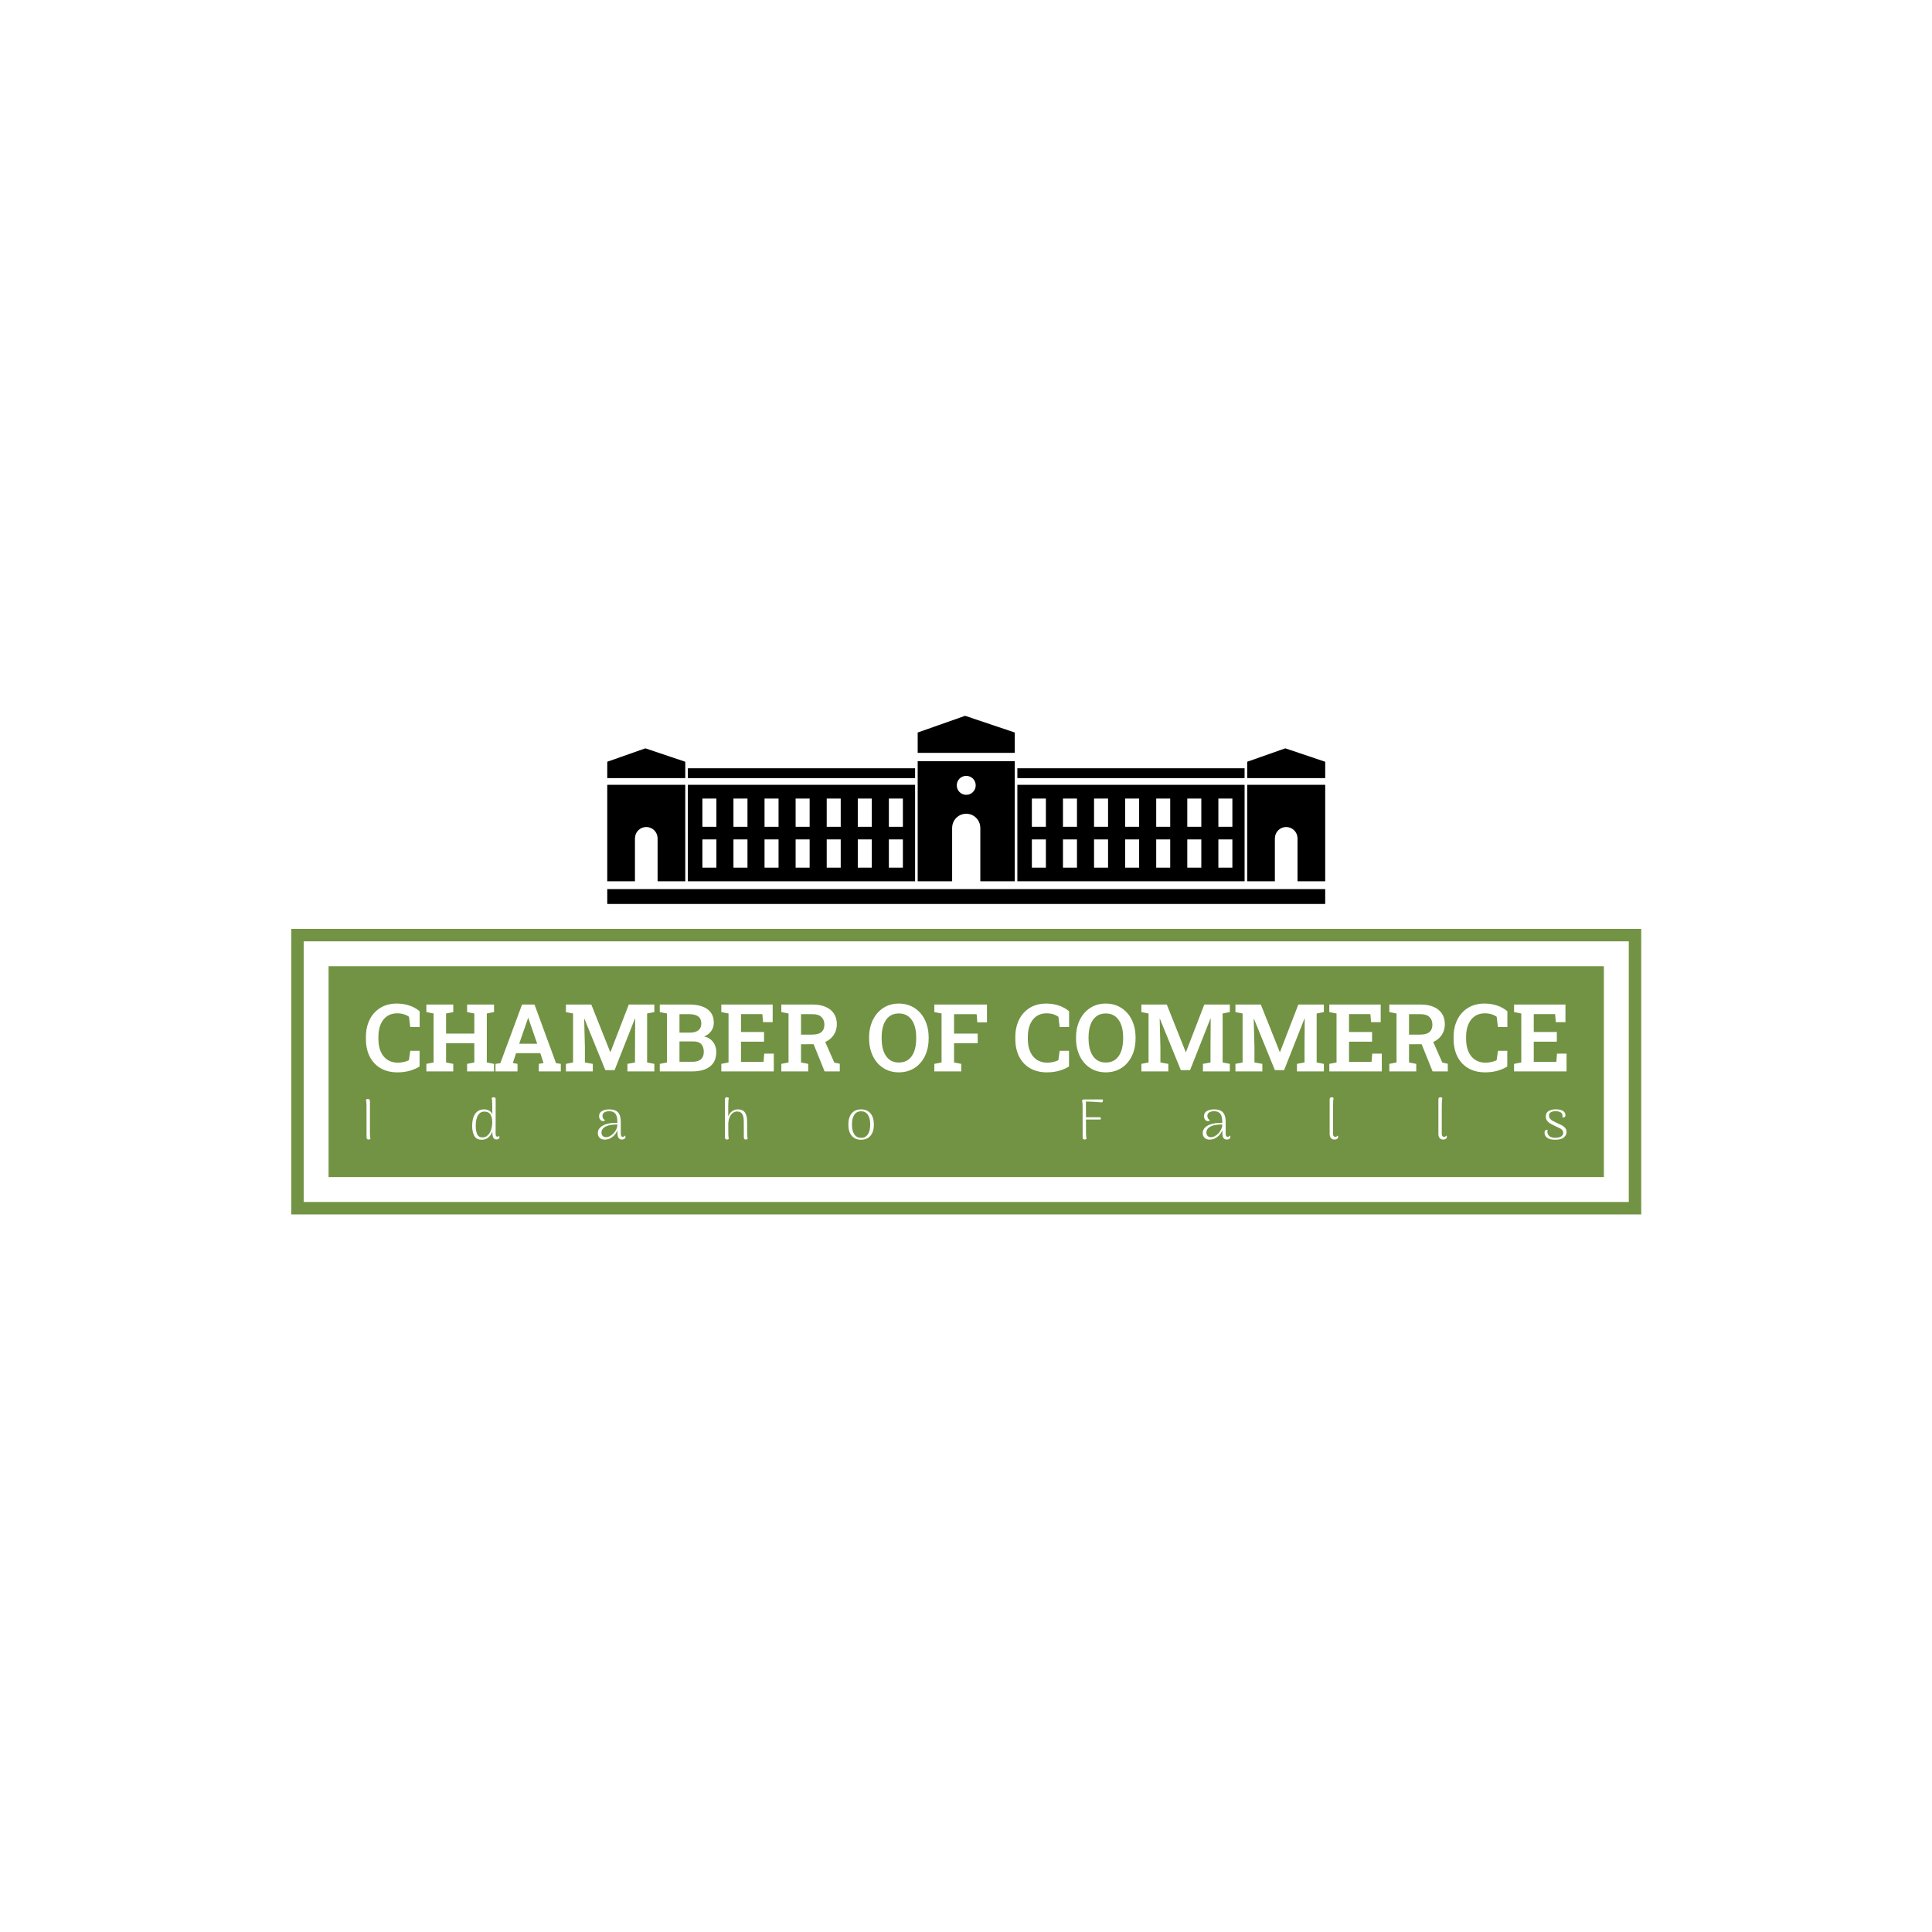 <svg xmlns="http://www.w3.org/2000/svg" version="1.1" xmlns:xlink="http://www.w3.org/1999/xlink" xmlns:svgjs="http://svgjs.dev/svgjs" width="1000" height="1000" viewBox="0 0 1000 1000"><rect width="1000" height="1000" fill="#ffffff"></rect><g transform="matrix(0.7,0,0,0.7,150.119,370.04)"><svg viewBox="0 0 356 132" data-background-color="#ffffff" preserveAspectRatio="xMidYMid meet" height="370" width="1000" xmlns="http://www.w3.org/2000/svg" xmlns:xlink="http://www.w3.org/1999/xlink"><defs></defs><g id="tight-bounds" transform="matrix(1,0,0,1,-0.06,0.235)"><svg viewBox="0 0 356.121 131.531" height="131.531" width="356.121"><g><svg viewBox="0 0 356.121 131.531" height="131.531" width="356.121"><g transform="matrix(1,0,0,1,0,56.21)"><svg viewBox="0 0 356.121 75.321" height="75.321" width="356.121"><g><path d="M0 75.321v-75.321h356.121v75.321z" fill="#729343" stroke="transparent" stroke-width="0" rx="0%" data-fill-palette-color="tertiary"></path><path d="M3.283 72.038v-68.755h349.554v68.755z" fill="#ffffff" stroke="transparent" stroke-width="0" rx="0%" data-fill-palette-color="quaternary"></path><path d="M9.85 65.471v-55.621h336.421v55.621z" fill="#729343" stroke="transparent" stroke-width="0" data-fill-palette-color="tertiary"></path></g><g transform="matrix(1,0,0,1,19.7,19.7)"><svg viewBox="0 0 316.721 35.921" height="35.921" width="316.721"><g><svg viewBox="0 0 316.721 18.143" height="18.143" width="316.721"><g transform="matrix(1,0,0,1,0,0)"><svg width="316.721" viewBox="1.42 -36.06 638.4 36.57" height="18.143" data-palette-color="#ffffff"><path d="M18.24 0.51L18.24 0.51Q13.01 0.51 9.24-1.68 5.47-3.88 3.44-7.87 1.42-11.87 1.42-17.24L1.42-17.24 1.42-18.29Q1.42-23.46 3.39-27.47 5.37-31.47 9.06-33.76 12.74-36.06 17.85-36.06L17.85-36.06Q21.44-36.06 24.54-35.02 27.64-33.98 30-31.98L30-31.98 30-23.58 25-23.58 24.32-29.03Q23.51-29.61 22.55-30.03 21.58-30.44 20.45-30.66 19.31-30.88 17.99-30.88L17.99-30.88Q14.87-30.88 12.65-29.33 10.42-27.78 9.24-24.98 8.06-22.17 8.06-18.33L8.06-18.33 8.06-17.24Q8.06-13.35 9.3-10.52 10.55-7.69 12.85-6.16 15.16-4.64 18.36-4.64L18.36-4.64Q19.95-4.64 21.51-4.99 23.07-5.35 24.29-5.93L24.29-5.93 25-10.94 29.96-10.94 29.96-2.61Q27.91-1.27 24.88-0.38 21.85 0.51 18.24 0.51ZM47.87 0L33.57 0 33.57-4 37.4-4.74 37.4-30.79 33.57-31.52 33.57-35.55 47.87-35.55 47.87-31.52 44.04-30.79 44.04-20.09 59.06-20.09 59.06-30.79 55.22-31.52 55.22-35.55 59.06-35.55 65.7-35.55 69.53-35.55 69.53-31.52 65.7-30.79 65.7-4.74 69.53-4 69.53 0 55.22 0 55.22-4 59.06-4.74 59.06-14.97 44.04-14.97 44.04-4.74 47.87-4 47.87 0ZM82.03 0L70.33 0 70.33-4 72.9-4.37 84.44-35.55 91.06-35.55 102.51-4.37 105.05-4 105.05 0 93.35 0 93.35-4 95.87-4.47 94.14-9.69 81.27-9.69 79.54-4.47 82.03-4 82.03 0ZM87.28-27.29L82.91-14.7 92.5-14.7 88.13-27.34 87.79-28.37 87.64-28.37 87.28-27.29ZM122.06 0L107.76 0 107.76-4 111.56-4.74 111.56-30.79 107.76-31.52 107.76-35.55 111.56-35.55 121.26-35.55 131.32-10.3 131.46-10.3 141.2-35.55 154.78-35.55 154.78-31.52 150.94-30.79 150.94-4.74 154.78-4 154.78 0 140.47 0 140.47-4 144.5-4.74 144.5-12.28 144.6-28.08 144.47-28.1 133.64-0.66 128.73-0.66 117.62-27.93 117.47-27.91 117.86-12.87 117.86-4.74 122.06-4 122.06 0ZM175.04 0L157.68 0 157.68-4 161.51-4.74 161.51-30.79 157.68-31.52 157.68-35.55 161.51-35.55 173.38-35.55Q179.51-35.55 182.95-33.12 186.39-30.69 186.39-25.83L186.39-25.83Q186.39-23.39 185.04-21.46 183.68-19.53 181.22-18.58L181.22-18.58Q183.34-18.12 184.78-16.92 186.22-15.72 186.97-14.01 187.71-12.3 187.71-10.28L187.71-10.28Q187.71-5.22 184.38-2.61 181.04 0 175.04 0L175.04 0ZM168.15-15.92L168.15-5.1 175.04-5.1Q177.97-5.1 179.52-6.42 181.07-7.74 181.07-10.28L181.07-10.28Q181.07-12.08 180.5-13.34 179.92-14.6 178.71-15.26 177.5-15.92 175.62-15.92L175.62-15.92 168.15-15.92ZM168.15-30.42L168.15-20.61 173.84-20.61Q176.65-20.61 178.2-21.85 179.75-23.1 179.75-25.42L179.75-25.42Q179.75-27.98 178.14-29.2 176.53-30.42 173.38-30.42L173.38-30.42 168.15-30.42ZM218.3 0L190.39 0 190.39-4 194.23-4.74 194.23-30.79 190.39-31.52 190.39-35.55 217.71-35.55 217.71-26.17 212.59-26.17 212.22-30.44 200.87-30.44 200.87-20.95 213.12-20.95 213.12-15.8 200.87-15.8 200.87-5.08 212.85-5.08 213.22-9.45 218.3-9.45 218.3 0ZM236.61 0L222.3 0 222.3-4 226.13-4.74 226.13-30.79 222.3-31.52 222.3-35.55 238.95-35.55Q242.98-35.55 245.87-34.3 248.76-33.06 250.29-30.71 251.82-28.37 251.82-25.1L251.82-25.1Q251.82-21.97 250.3-19.58 248.79-17.19 246.07-15.83 243.34-14.48 239.76-14.45L239.76-14.45 232.77-14.43 232.77-4.74 236.61-4 236.61 0ZM253.38 0L245.3 0 238.9-15.87 245-17.11 250.47-4.69 253.38-4.05 253.38 0ZM232.77-30.42L232.77-19.56 238.73-19.56Q242.03-19.56 243.61-20.91 245.2-22.27 245.2-24.85L245.2-24.85Q245.2-27.39 243.64-28.91 242.07-30.42 238.95-30.42L238.95-30.42 232.77-30.42ZM284.77 0.51L284.77 0.51Q281.21 0.51 278.3-0.82 275.4-2.15 273.31-4.58 271.22-7.01 270.1-10.29 268.97-13.57 268.97-17.5L268.97-17.5 268.97-18.04Q268.97-21.95 270.1-25.23 271.22-28.52 273.31-30.94 275.4-33.37 278.29-34.72 281.18-36.06 284.75-36.06L284.75-36.06Q288.38-36.06 291.3-34.72 294.22-33.37 296.32-30.94 298.42-28.52 299.53-25.23 300.64-21.95 300.64-18.04L300.64-18.04 300.64-17.5Q300.64-13.57 299.53-10.29 298.42-7.01 296.33-4.58 294.24-2.15 291.31-0.82 288.38 0.51 284.77 0.51ZM284.77-4.71L284.77-4.71Q287.9-4.71 289.95-6.31 292-7.91 293.01-10.79 294.02-13.67 294.02-17.5L294.02-17.5 294.02-18.09Q294.02-21.88 293-24.73 291.97-27.59 289.91-29.2 287.85-30.81 284.75-30.81L284.75-30.81Q281.72-30.81 279.69-29.21 277.67-27.61 276.65-24.76 275.64-21.9 275.64-18.09L275.64-18.09 275.64-17.5Q275.64-13.7 276.65-10.8 277.67-7.91 279.7-6.31 281.74-4.71 284.77-4.71ZM317.97 0L303.66 0 303.66-4 307.5-4.74 307.5-30.79 303.66-31.52 303.66-35.55 331.64-35.55 331.64-26.07 326.52-26.07 326.15-30.42 314.14-30.42 314.14-20.09 326.71-20.09 326.71-14.97 314.14-14.97 314.14-4.74 317.97-4 317.97 0ZM363.55 0.51L363.55 0.51Q358.32 0.51 354.55-1.68 350.78-3.88 348.75-7.87 346.73-11.87 346.73-17.24L346.73-17.24 346.73-18.29Q346.73-23.46 348.7-27.47 350.68-31.47 354.37-33.76 358.05-36.06 363.16-36.06L363.16-36.06Q366.74-36.06 369.85-35.02 372.95-33.98 375.31-31.98L375.31-31.98 375.31-23.58 370.31-23.58 369.63-29.03Q368.82-29.61 367.86-30.03 366.89-30.44 365.76-30.66 364.62-30.88 363.3-30.88L363.3-30.88Q360.18-30.88 357.96-29.33 355.73-27.78 354.55-24.98 353.37-22.17 353.37-18.33L353.37-18.33 353.37-17.24Q353.37-13.35 354.61-10.52 355.86-7.69 358.16-6.16 360.47-4.64 363.67-4.64L363.67-4.64Q365.26-4.64 366.82-4.99 368.38-5.35 369.6-5.93L369.6-5.93 370.31-10.94 375.27-10.94 375.27-2.61Q373.21-1.27 370.19-0.38 367.16 0.51 363.55 0.51ZM394.79 0.51L394.79 0.51Q391.23 0.51 388.32-0.82 385.42-2.15 383.33-4.58 381.24-7.01 380.12-10.29 379-13.57 379-17.5L379-17.5 379-18.04Q379-21.95 380.12-25.23 381.24-28.52 383.33-30.94 385.42-33.37 388.31-34.72 391.21-36.06 394.77-36.06L394.77-36.06Q398.41-36.06 401.32-34.72 404.24-33.37 406.34-30.94 408.44-28.52 409.55-25.23 410.66-21.95 410.66-18.04L410.66-18.04 410.66-17.5Q410.66-13.57 409.55-10.29 408.44-7.01 406.35-4.58 404.27-2.15 401.34-0.82 398.41 0.51 394.79 0.51ZM394.79-4.71L394.79-4.71Q397.92-4.71 399.97-6.31 402.02-7.91 403.03-10.79 404.05-13.67 404.05-17.5L404.05-17.5 404.05-18.09Q404.05-21.88 403.02-24.73 402-27.59 399.93-29.2 397.87-30.81 394.77-30.81L394.77-30.81Q391.74-30.81 389.72-29.21 387.69-27.61 386.68-24.76 385.66-21.9 385.66-18.09L385.66-18.09 385.66-17.5Q385.66-13.7 386.68-10.8 387.69-7.91 389.73-6.31 391.77-4.71 394.79-4.71ZM428.07 0L413.76 0 413.76-4 417.57-4.74 417.57-30.79 413.76-31.52 413.76-35.55 417.57-35.55 427.26-35.55 437.32-10.3 437.47-10.3 447.21-35.55 460.78-35.55 460.78-31.52 456.95-30.79 456.95-4.74 460.78-4 460.78 0 446.48 0 446.48-4 450.5-4.74 450.5-12.28 450.6-28.08 450.48-28.1 439.64-0.66 434.73-0.66 423.62-27.93 423.48-27.91 423.87-12.87 423.87-4.74 428.07-4 428.07 0ZM478.07 0L463.76 0 463.76-4 467.57-4.74 467.57-30.79 463.76-31.52 463.76-35.55 467.57-35.55 477.26-35.55 487.32-10.3 487.47-10.3 497.21-35.55 510.78-35.55 510.78-31.52 506.95-30.79 506.95-4.74 510.78-4 510.78 0 496.47 0 496.47-4 500.5-4.74 500.5-12.28 500.6-28.08 500.48-28.1 489.64-0.66 484.73-0.66 473.62-27.93 473.48-27.91 473.87-12.87 473.87-4.74 478.07-4 478.07 0ZM541.59 0L513.68 0 513.68-4 517.52-4.74 517.52-30.79 513.68-31.52 513.68-35.55 541-35.55 541-26.17 535.88-26.17 535.51-30.44 524.16-30.44 524.16-20.95 536.41-20.95 536.41-15.8 524.16-15.8 524.16-5.08 536.14-5.08 536.51-9.45 541.59-9.45 541.59 0ZM559.9 0L545.59 0 545.59-4 549.42-4.74 549.42-30.79 545.59-31.52 545.59-35.55 562.24-35.55Q566.27-35.55 569.16-34.3 572.05-33.06 573.58-30.71 575.11-28.37 575.11-25.1L575.11-25.1Q575.11-21.97 573.59-19.58 572.08-17.19 569.36-15.83 566.63-14.48 563.05-14.45L563.05-14.45 556.06-14.43 556.06-4.74 559.9-4 559.9 0ZM576.67 0L568.59 0 562.19-15.87 568.29-17.11 573.76-4.69 576.67-4.05 576.67 0ZM556.06-30.42L556.06-19.56 562.02-19.56Q565.32-19.56 566.9-20.91 568.49-22.27 568.49-24.85L568.49-24.85Q568.49-27.39 566.93-28.91 565.37-30.42 562.24-30.42L562.24-30.42 556.06-30.42ZM596.59 0.51L596.59 0.51Q591.36 0.51 587.59-1.68 583.82-3.88 581.79-7.87 579.77-11.87 579.77-17.24L579.77-17.24 579.77-18.29Q579.77-23.46 581.74-27.47 583.72-31.47 587.41-33.76 591.1-36.06 596.2-36.06L596.2-36.06Q599.79-36.06 602.89-35.02 605.99-33.98 608.36-31.98L608.36-31.98 608.36-23.58 603.35-23.58 602.67-29.03Q601.86-29.61 600.9-30.03 599.93-30.44 598.8-30.66 597.66-30.88 596.34-30.88L596.34-30.88Q593.22-30.88 591-29.33 588.78-27.78 587.59-24.98 586.41-22.17 586.41-18.33L586.41-18.33 586.41-17.24Q586.41-13.35 587.65-10.52 588.9-7.69 591.21-6.16 593.51-4.64 596.71-4.64L596.71-4.64Q598.3-4.64 599.86-4.99 601.42-5.35 602.64-5.93L602.64-5.93 603.35-10.94 608.31-10.94 608.31-2.61Q606.26-1.27 603.23-0.38 600.2 0.51 596.59 0.51ZM639.82 0L611.92 0 611.92-4 615.75-4.74 615.75-30.79 611.92-31.52 611.92-35.55 639.24-35.55 639.24-26.17 634.11-26.17 633.74-30.44 622.39-30.44 622.39-20.95 634.65-20.95 634.65-15.8 622.39-15.8 622.39-5.08 634.38-5.08 634.75-9.45 639.82-9.45 639.82 0Z" opacity="1" transform="matrix(1,0,0,1,0,0)" fill="#ffffff" class="undefined-text-0" data-fill-palette-color="quaternary" id="text-0"></path></svg></g></svg></g><g transform="matrix(1,0,0,1,0,24.709)"><svg viewBox="0 0 316.721 11.212" height="11.212" width="316.721"><g transform="matrix(1,0,0,1,0,0)"><svg width="316.721" viewBox="4.55 -36.45 1048 37.1" height="11.212" data-palette-color="#ffffff"><path d="M6.8 0.5Q6.05 0.5 5.58 0.03 5.1-0.45 5.1-1.25L5.1-1.25 5.05-29.35Q5.05-32.6 4.55-34.25L4.55-34.25Q5.25-34.95 6.25-34.95L6.25-34.95Q7.05-34.95 7.55-34.48 8.05-34 8.05-33.2L8.05-33.2 8.05-5.15Q8.05-1.7 8.55-0.2L8.55-0.2Q7.85 0.5 6.8 0.5L6.8 0.5ZM120.66-2.85Q121.16-2.15 121.16-1.45L121.16-1.45Q121.16-0.65 120.41-0.13 119.66 0.4 118.51 0.4L118.51 0.4Q114.96 0.4 114.96-5L114.96-5 114.96-6.6Q113.71-3.25 111.41-1.3 109.11 0.65 105.71 0.65L105.71 0.65Q100.86 0.65 99.06-2.93 97.26-6.5 97.26-11.35L97.26-11.35Q97.26-18.2 99.96-22.03 102.66-25.85 107.66-25.85L107.66-25.85Q110.36-25.85 112.21-24.73 114.06-23.6 114.86-21.5L114.86-21.5 114.81-29.85Q114.81-34.05 114.31-35.75L114.31-35.75Q115.01-36.45 116.06-36.45L116.06-36.45Q116.86-36.45 117.34-36 117.81-35.55 117.81-34.7L117.81-34.7 117.76-4.55Q117.76-2 119.31-2L119.31-2Q120.26-2 120.66-2.85L120.66-2.85ZM106.36-1.4Q108.91-1.4 110.84-3.18 112.76-4.95 113.79-8 114.81-11.05 114.81-14.8L114.81-14.8Q114.81-18.65 113.29-21.28 111.76-23.9 107.91-23.9L107.91-23.9Q104.36-23.9 102.39-20.75 100.41-17.6 100.41-11.45L100.41-11.45Q100.41-7.15 101.61-4.28 102.81-1.4 106.36-1.4L106.36-1.4ZM230.62-3.05Q231.12-2.5 231.12-1.7L231.12-1.7Q231.12-0.75 230.22-0.13 229.32 0.5 228.07 0.5L228.07 0.5Q224.17 0.5 224.17-4.85L224.17-4.85 224.17-7.6Q222.47-3.8 219.5-1.63 216.52 0.55 213.07 0.55L213.07 0.55Q210.17 0.55 208.57-1.03 206.97-2.6 206.97-5.2L206.97-5.2Q206.97-8.05 209.1-10.1 211.22-12.15 215.07-13.2L215.07-13.2Q218.37-14.05 221.87-14.05L221.87-14.05Q222.62-14.05 224.02-13.95L224.02-13.95 224.02-15.25Q224.02-19.8 222.32-22.03 220.62-24.25 216.87-24.25L216.87-24.25Q214.47-24.25 212.75-23.28 211.02-22.3 211.02-20.05L211.02-20.05Q211.02-18.95 211.62-17.93 212.22-16.9 213.32-16.55L213.32-16.55Q212.67-15.65 211.37-15.65L211.37-15.65Q209.92-15.65 209-16.95 208.07-18.25 208.07-19.9L208.07-19.9Q208.07-22.85 210.5-24.35 212.92-25.85 217.22-25.85L217.22-25.85Q222.22-25.85 224.62-23.2 227.02-20.55 227.02-15.1L227.02-15.1 227.02-4.55Q227.02-1.9 228.87-1.9L228.87-1.9Q229.32-1.9 229.82-2.2 230.32-2.5 230.62-3.05L230.62-3.05ZM214.17-1.6Q216.37-1.6 218.67-3.2 220.97-4.8 222.5-7.35 224.02-9.9 224.07-12.6L224.07-12.6 222.87-12.65Q220.97-12.65 218.95-12.38 216.92-12.1 215.57-11.6L215.57-11.6Q212.97-10.75 211.57-9.25 210.17-7.75 210.17-5.7L210.17-5.7Q210.17-3.95 211.15-2.78 212.12-1.6 214.17-1.6L214.17-1.6ZM337.33-5.15Q337.33-1.75 337.78-0.2L337.78-0.2Q337.08 0.5 336.08 0.5L336.08 0.5Q335.33 0.5 334.88 0.03 334.43-0.45 334.43-1.25L334.43-1.25 334.38-15.05Q334.38-19.6 333.03-21.8 331.68-24 328.58-24L328.58-24Q326.73-24 324.96-22.83 323.18-21.65 322.01-19 320.83-16.35 320.83-12.2L320.83-12.2Q320.83-5.3 320.91-3.33 320.98-1.35 321.33-0.2L321.33-0.2Q320.63 0.5 319.63 0.5L319.63 0.5Q318.88 0.5 318.41 0 317.93-0.5 317.93-1.35L317.93-1.35 317.88-34.7Q317.88-35.55 318.36-36 318.83-36.45 319.63-36.45L319.63-36.45Q320.68-36.45 321.38-35.75L321.38-35.75Q321.08-34.85 320.98-33.5 320.88-32.15 320.83-29.55L320.83-29.55 320.78-19.75Q321.88-22.6 324.16-24.23 326.43-25.85 329.28-25.85L329.28-25.85Q333.38-25.85 335.33-23.2 337.28-20.55 337.28-15.3L337.28-15.3 337.33-5.15ZM436.79 0.65Q431.49 0.65 428.57-2.85 425.64-6.35 425.64-12.6L425.64-12.6Q425.64-18.85 428.57-22.35 431.49-25.85 436.79-25.85L436.79-25.85Q442.04-25.85 444.99-22.35 447.94-18.85 447.94-12.6L447.94-12.6Q447.94-6.35 444.99-2.85 442.04 0.65 436.79 0.65L436.79 0.65ZM436.79-1Q440.59-1 442.67-4.03 444.74-7.05 444.74-12.6L444.74-12.6Q444.74-18.15 442.67-21.18 440.59-24.2 436.79-24.2L436.79-24.2Q432.94-24.2 430.87-21.18 428.79-18.15 428.79-12.6L428.79-12.6Q428.79-7.05 430.87-4.03 432.94-1 436.79-1L436.79-1ZM647.31-34.55Q647.91-34.55 647.91-33.7L647.91-33.7Q647.91-33.15 647.66-32.63 647.41-32.1 647.01-31.95L647.01-31.95Q639.01-32.65 633.01-32.7L633.01-32.7 633.06-18.95 645.86-18.95Q646.01-18.45 646.01-18L646.01-18Q646.01-17.45 645.86-17L645.86-17 633.06-17 633.11-5.15Q633.11-1.7 633.61-0.2L633.61-0.2Q632.91 0.5 631.86 0.5L631.86 0.5Q631.11 0.5 630.64 0.03 630.16-0.45 630.16-1.25L630.16-1.25 630.11-29.1Q630.11-32.1 629.61-33.75L629.61-33.75Q630.06-34.2 630.59-34.38 631.11-34.55 631.96-34.55L631.96-34.55 647.31-34.55ZM758.62-3.05Q759.12-2.5 759.12-1.7L759.12-1.7Q759.12-0.75 758.22-0.13 757.32 0.5 756.07 0.5L756.07 0.5Q752.17 0.5 752.17-4.85L752.17-4.85 752.17-7.6Q750.47-3.8 747.5-1.63 744.52 0.55 741.07 0.55L741.07 0.55Q738.17 0.55 736.57-1.03 734.97-2.6 734.97-5.2L734.97-5.2Q734.97-8.05 737.1-10.1 739.22-12.15 743.07-13.2L743.07-13.2Q746.37-14.05 749.87-14.05L749.87-14.05Q750.62-14.05 752.02-13.95L752.02-13.95 752.02-15.25Q752.02-19.8 750.32-22.03 748.62-24.25 744.87-24.25L744.87-24.25Q742.47-24.25 740.75-23.28 739.02-22.3 739.02-20.05L739.02-20.05Q739.02-18.95 739.62-17.93 740.22-16.9 741.32-16.55L741.32-16.55Q740.67-15.65 739.37-15.65L739.37-15.65Q737.92-15.65 737-16.95 736.07-18.25 736.07-19.9L736.07-19.9Q736.07-22.85 738.5-24.35 740.92-25.85 745.22-25.85L745.22-25.85Q750.22-25.85 752.62-23.2 755.02-20.55 755.02-15.1L755.02-15.1 755.02-4.55Q755.02-1.9 756.87-1.9L756.87-1.9Q757.32-1.9 757.82-2.2 758.32-2.5 758.62-3.05L758.62-3.05ZM742.17-1.6Q744.37-1.6 746.67-3.2 748.97-4.8 750.5-7.35 752.02-9.9 752.07-12.6L752.07-12.6 750.87-12.65Q748.97-12.65 746.95-12.38 744.92-12.1 743.57-11.6L743.57-11.6Q740.97-10.75 739.57-9.25 738.17-7.75 738.17-5.7L738.17-5.7Q738.17-3.95 739.15-2.78 740.12-1.6 742.17-1.6L742.17-1.6ZM849.98 0.5Q848.03 0.5 846.91-0.8 845.78-2.1 845.78-4.45L845.78-4.45 845.78-34.7Q845.78-35.55 846.26-36 846.73-36.45 847.53-36.45L847.53-36.45Q848.53-36.45 849.23-35.75L849.23-35.75Q848.93-34.75 848.83-32.65 848.73-30.55 848.73-26L848.73-26 848.73-4.55Q848.73-1.9 850.68-1.9L850.68-1.9Q851.33-1.9 851.88-2.2 852.43-2.5 852.68-3.05L852.68-3.05Q853.18-2.5 853.18-1.7L853.18-1.7Q853.18-0.7 852.23-0.1 851.28 0.5 849.98 0.5L849.98 0.5ZM944.89 0.5Q942.94 0.5 941.82-0.8 940.69-2.1 940.69-4.45L940.69-4.45 940.69-34.7Q940.69-35.55 941.17-36 941.64-36.45 942.44-36.45L942.44-36.45Q943.44-36.45 944.14-35.75L944.14-35.75Q943.84-34.75 943.74-32.65 943.64-30.55 943.64-26L943.64-26 943.64-4.55Q943.64-1.9 945.59-1.9L945.59-1.9Q946.24-1.9 946.79-2.2 947.34-2.5 947.59-3.05L947.59-3.05Q948.09-2.5 948.09-1.7L948.09-1.7Q948.09-0.7 947.14-0.1 946.19 0.5 944.89 0.5L944.89 0.5ZM1042.55 0.65Q1037.9 0.65 1035.63-1.07 1033.35-2.8 1033.35-5.55L1033.35-5.55Q1033.35-8.05 1035.45-8.05L1035.45-8.05Q1035.85-8.05 1036.05-8L1036.05-8Q1035.8-7.2 1035.85-6.1L1035.85-6.1Q1035.9-3.7 1037.75-2.38 1039.6-1.05 1042.7-1.05L1042.7-1.05Q1045.85-1.05 1047.75-2.18 1049.65-3.3 1049.65-5.35L1049.65-5.35Q1049.65-6.7 1048.93-7.63 1048.2-8.55 1047.08-9.18 1045.95-9.8 1044-10.65L1044-10.65 1042.2-11.5Q1039.3-12.9 1037.93-13.75 1036.55-14.6 1035.5-16.07 1034.45-17.55 1034.45-19.8L1034.45-19.8Q1034.45-22.9 1036.88-24.4 1039.3-25.9 1043.05-25.9L1043.05-25.9Q1047.1-25.9 1049.35-24.58 1051.6-23.25 1051.6-20.85L1051.6-20.85Q1051.6-19.2 1050.25-18.85L1050.25-18.85Q1049.85-18.75 1049.6-18.75L1049.6-18.75Q1049.4-18.75 1048.9-18.85L1048.9-18.85Q1049.05-19.4 1049.05-19.9L1049.05-19.9Q1049.05-20.4 1049-20.6L1049-20.6Q1048.9-22.4 1047.3-23.33 1045.7-24.25 1042.9-24.25L1042.9-24.25Q1040.45-24.25 1038.85-23.35 1037.25-22.45 1037.25-20.55L1037.25-20.55Q1037.25-18.9 1038.13-17.78 1039-16.65 1040.2-15.98 1041.4-15.3 1043.85-14.15L1043.85-14.15 1045.25-13.5Q1047.7-12.4 1049.13-11.55 1050.55-10.7 1051.55-9.38 1052.55-8.05 1052.55-6.15L1052.55-6.15Q1052.55-3.35 1050.23-1.35 1047.9 0.65 1042.55 0.65L1042.55 0.65Z" opacity="1" transform="matrix(1,0,0,1,0,0)" fill="#ffffff" class="undefined-text-1" data-fill-palette-color="quaternary" id="text-1"></path></svg></g></svg></g></svg></g></svg></g><g transform="matrix(1,0,0,1,83.363,0)"><svg viewBox="0 0 189.394 49.643" height="49.643" width="189.394"><g><svg xmlns="http://www.w3.org/2000/svg" xmlns:xlink="http://www.w3.org/1999/xlink" version="1.0" x="0" y="0" viewBox="5.062 38.221 89.876 23.558" enable-background="new 0 0 100 100" xml:space="preserve" height="49.643" width="189.394" class="icon-icon-0" data-fill-palette-color="accent" id="icon-0"><polygon fill="#000000" points="94.938,46.021 85.172,46.021 85.172,43.973 89.941,42.292 94.938,43.973 " data-fill-palette-color="accent"></polygon><path fill="#000000" d="M85.172 46.86v12.076h3.464v-5.407h0.005c0.016-0.769 0.641-1.387 1.413-1.387s1.399 0.618 1.414 1.387h0.005v5.407h3.465V46.86H85.172z" data-fill-palette-color="accent"></path><polygon fill="#000000" points="14.829,46.021 5.062,46.021 5.062,43.973 9.833,42.292 14.829,43.973 " data-fill-palette-color="accent"></polygon><path fill="#000000" d="M5.062 46.86v12.076h3.466v-5.407h0.004c0.015-0.769 0.641-1.387 1.413-1.387 0.772 0 1.399 0.618 1.414 1.387h0.004v5.407h3.466V46.86H5.062z" data-fill-palette-color="accent"></path><path fill="#000000" d="M15.154 46.86v12.076h28.444V46.86H15.154zM18.725 57.229H16.97v-3.533h1.755V57.229zM18.725 52.112H16.97V48.58h1.755V52.112zM22.615 57.229H20.86v-3.533h1.755V57.229zM22.615 52.112H20.86V48.58h1.755V52.112zM26.506 57.229h-1.755v-3.533h1.755V57.229zM26.506 52.112h-1.755V48.58h1.755V52.112zM30.397 57.229h-1.755v-3.533h1.755V57.229zM30.397 52.112h-1.755V48.58h1.755V52.112zM34.288 57.229h-1.754v-3.533h1.754V57.229zM34.288 52.112h-1.754V48.58h1.754V52.112zM38.179 57.229h-1.755v-3.533h1.755V57.229zM38.179 52.112h-1.755V48.58h1.755V52.112zM42.07 57.229h-1.755v-3.533h1.755V57.229zM42.07 52.112h-1.755V48.58h1.755V52.112z" data-fill-palette-color="accent"></path><rect x="15.154" y="44.789" fill="#000000" width="28.444" height="1.232" data-fill-palette-color="accent"></rect><path fill="#000000" d="M56.401 46.86v12.076h28.444V46.86H56.401zM59.973 57.229h-1.755v-3.533h1.755V57.229zM59.973 52.112h-1.755V48.58h1.755V52.112zM63.863 57.229h-1.754v-3.533h1.754V57.229zM63.863 52.112h-1.754V48.58h1.754V52.112zM67.755 57.229H66v-3.533h1.755V57.229zM67.755 52.112H66V48.58h1.755V52.112zM71.646 57.229h-1.755v-3.533h1.755V57.229zM71.646 52.112h-1.755V48.58h1.755V52.112zM75.535 57.229h-1.753v-3.533h1.753V57.229zM75.535 52.112h-1.753V48.58h1.753V52.112zM79.428 57.229h-1.755v-3.533h1.755V57.229zM79.428 52.112h-1.755V48.58h1.755V52.112zM83.317 57.229h-1.754v-3.533h1.754V57.229zM83.317 52.112h-1.754V48.58h1.754V52.112z" data-fill-palette-color="accent"></path><rect x="56.401" y="44.789" fill="#000000" width="28.444" height="1.232" data-fill-palette-color="accent"></rect><path fill="#000000" d="M43.923 58.937h4.312v-6.73h0.005c0.019-0.956 0.798-1.725 1.759-1.725s1.741 0.769 1.759 1.725h0.006v6.73h4.312v-15.03H43.923V58.937zM50 45.738c0.655 0 1.187 0.531 1.187 1.186 0 0.656-0.532 1.188-1.187 1.188s-1.186-0.532-1.186-1.188C48.814 46.269 49.345 45.738 50 45.738z" data-fill-palette-color="accent"></path><polygon fill="#000000" points="49.859,38.221 43.923,40.312 43.923,42.861 56.077,42.861 56.077,40.312 " data-fill-palette-color="accent"></polygon><rect x="5.062" y="59.911" fill="#000000" width="89.875" height="1.868" data-fill-palette-color="accent"></rect></svg></g></svg></g><g></g></svg></g></svg><rect width="356.121" height="131.531" fill="none" stroke="none" visibility="hidden"></rect></g></svg></g></svg>